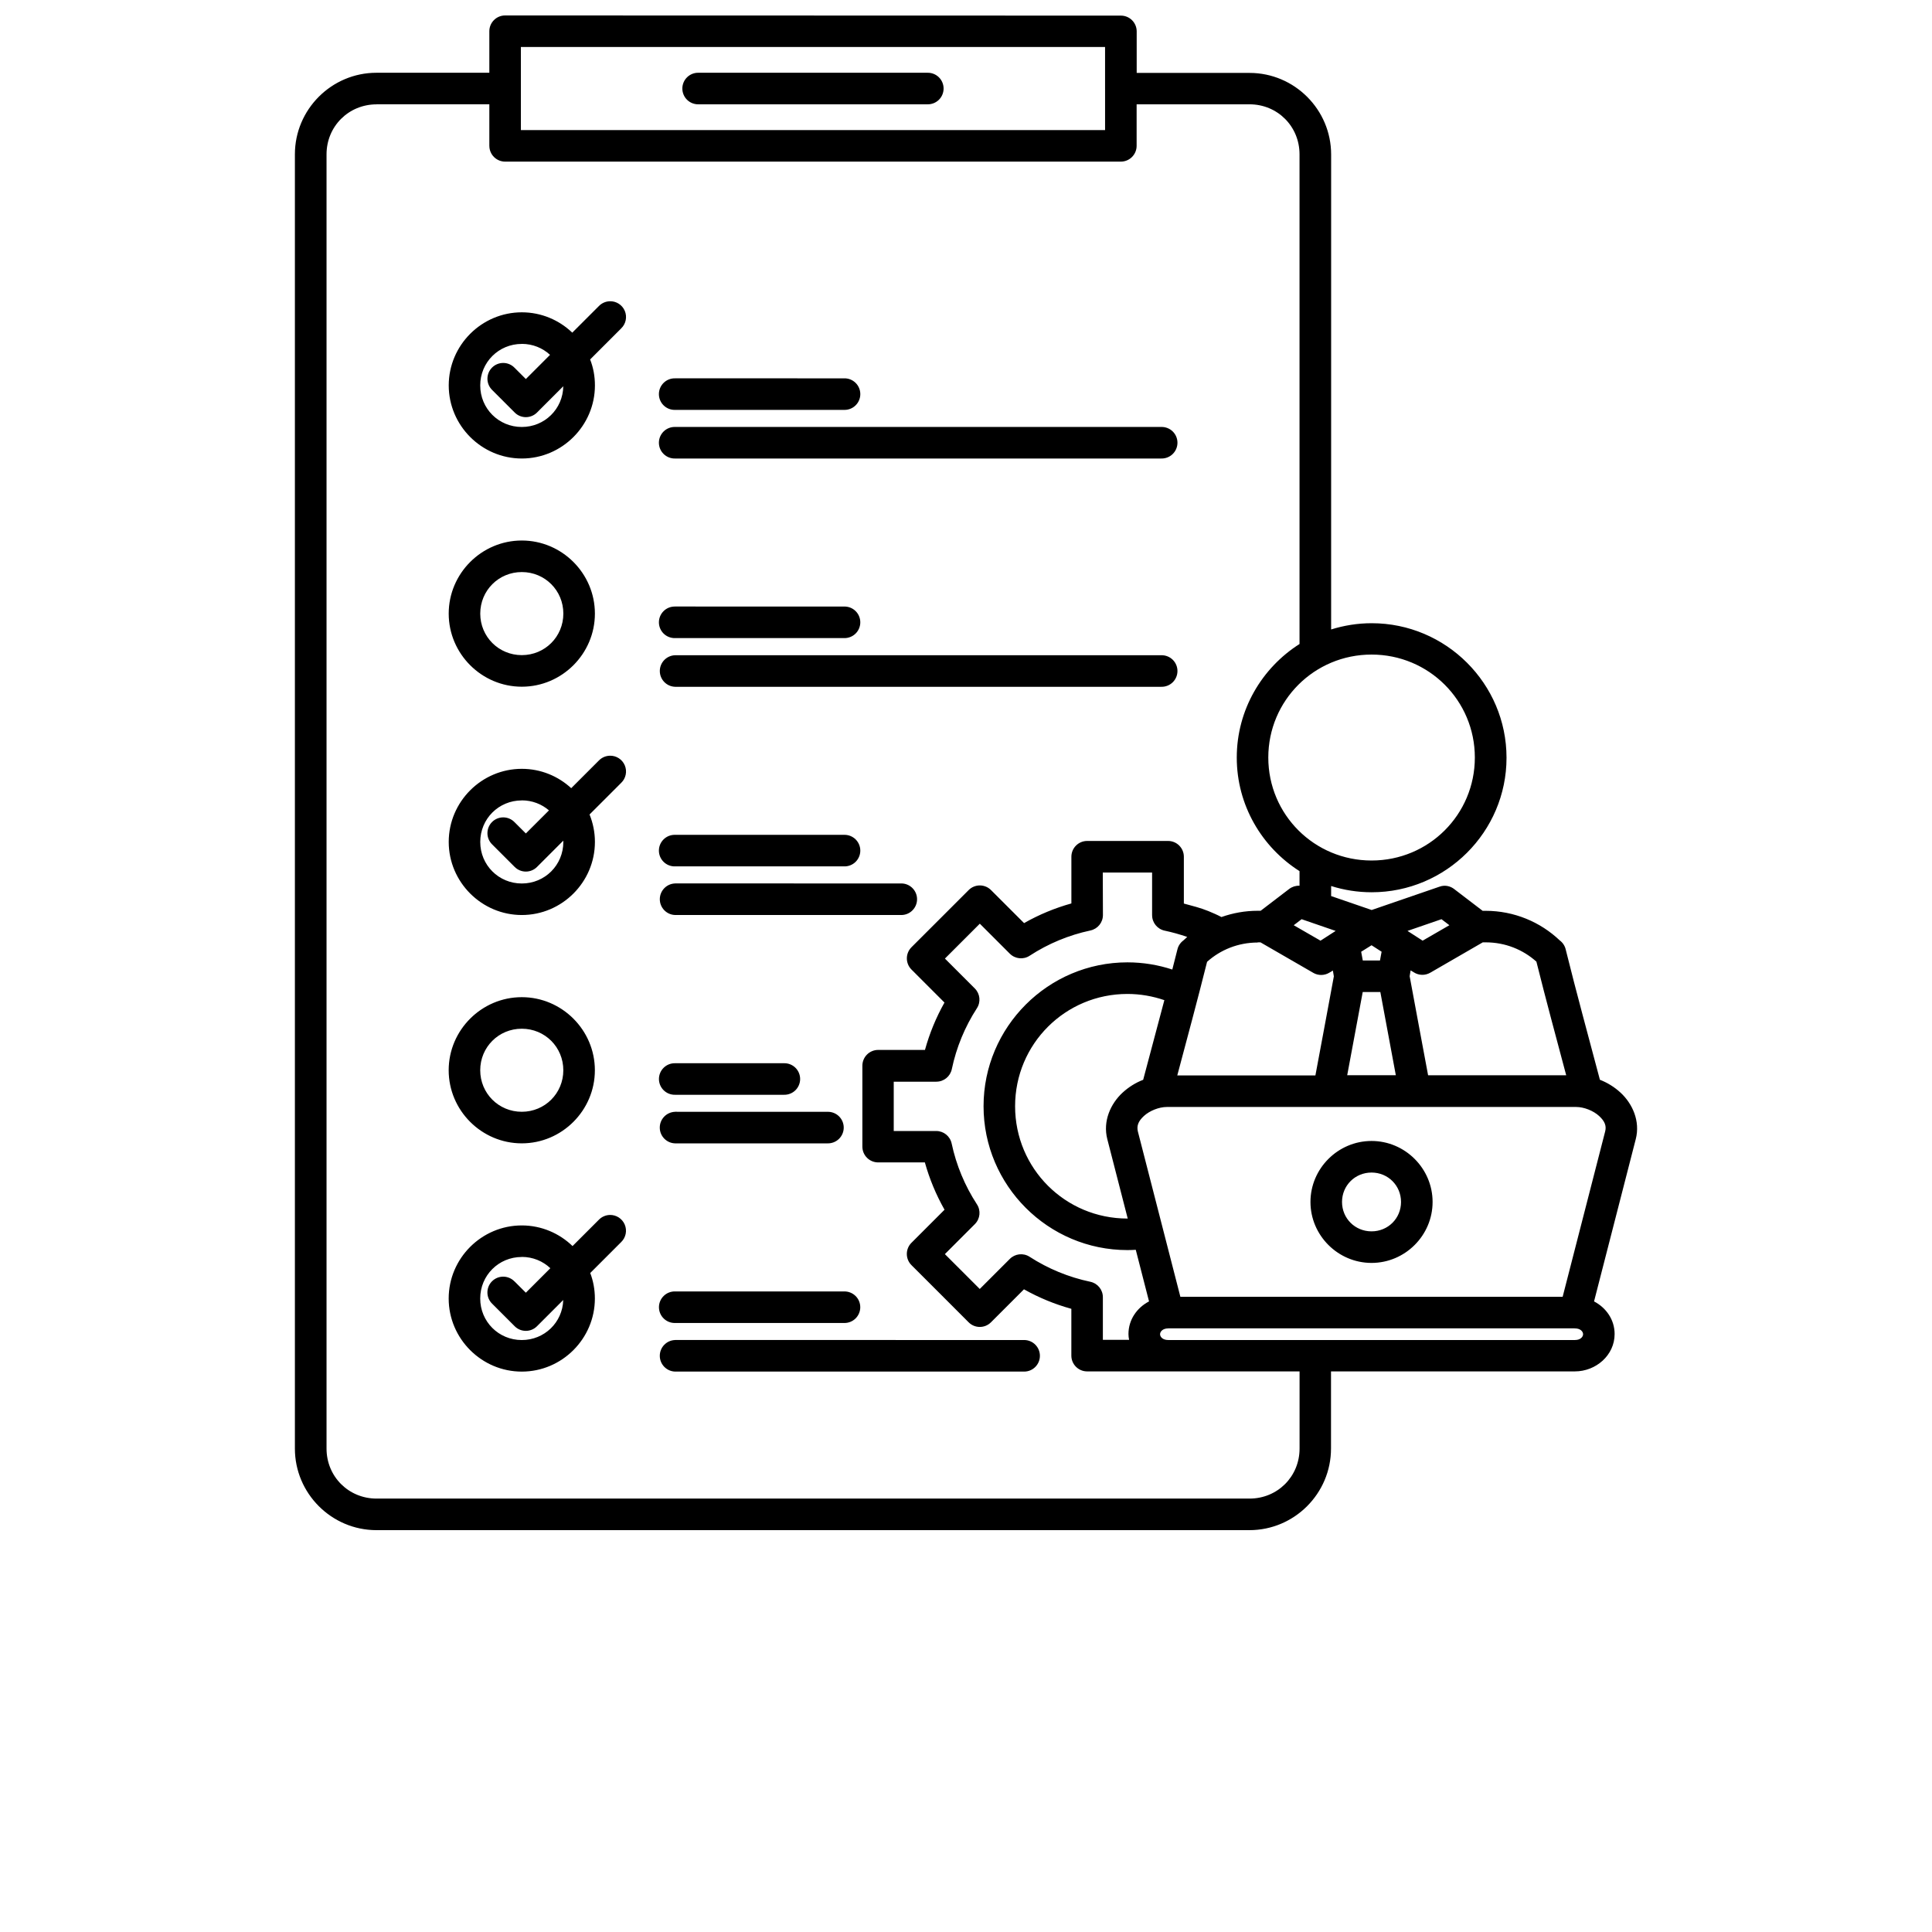 <?xml version="1.0" encoding="UTF-8"?>
<svg width="700pt" height="700pt" version="1.1" viewBox="0 0 700 700" xmlns="http://www.w3.org/2000/svg">
 <path d="m183.01 5.598c-3.156 0.004-5.711 2.562-5.715 5.719v15.047h-40.891c-16.277 0-29.559 13.281-29.559 29.559v468.92c0 16.273 13.281 29.559 29.559 29.559h316.29c16.273 0 29.555-13.281 29.555-29.559v-27.961h88.375c7.57 0 14.383-5.809 14.383-13.535 0-5.227-3.102-9.555-7.453-11.82l15.113-58.797c1.691-6.566-1.227-12.887-5.516-16.848-2.168-2.008-4.711-3.582-7.477-4.664-4.176-15.793-8.492-31.484-12.387-47.199v-0.008c-0.312-1.324-1.086-2.496-2.18-3.301-6.988-6.637-16.477-10.707-26.871-10.707h-1.051l-10.348-7.91c-1.074-0.816-2.398-1.23-3.746-1.164-0.543 0.039-1.078 0.156-1.586 0.348l-24.523 8.434-14.688-5.051v-3.641c4.641 1.469 9.578 2.262 14.695 2.262 26.906 0 48.852-21.879 48.852-48.738s-21.945-48.742-48.852-48.742c-5.121 0-10.055 0.816-14.695 2.262v-172.09c0-16.273-13.281-29.555-29.559-29.555h-40.891v-15.047c0-3.156-2.559-5.715-5.715-5.715zm5.715 11.43h211.66v15.125l0.004 0.004v0.125 14.848h-211.66v-15.113-0.129zm64.379 9.332 0.004 0.004c-1.543-0.047-3.039 0.539-4.148 1.613-1.109 1.078-1.734 2.555-1.734 4.102 0 1.543 0.625 3.023 1.734 4.102 1.109 1.074 2.606 1.656 4.148 1.613h82.898c1.543 0.043 3.039-0.539 4.148-1.613 1.105-1.078 1.73-2.559 1.73-4.102 0-1.547-0.625-3.023-1.73-4.102-1.109-1.074-2.606-1.66-4.148-1.613zm-116.7 11.43h40.891v15.047l0.008 0.004c0 3.156 2.559 5.715 5.715 5.719h223.09-0.004c3.156-0.004 5.715-2.562 5.719-5.719v-15.047h40.891c10.137 0 18.129 7.977 18.129 18.121v177.42c-13.645 8.656-22.738 23.867-22.738 41.145 0 17.281 9.098 32.488 22.738 41.145v5.297c-0.027 0-0.055-0.004-0.082-0.008-1.316-0.043-2.606 0.367-3.652 1.164l-10.348 7.91h-1.051c-4.609 0-9.039 0.816-13.156 2.273-1.551-0.816-3.125-1.492-4.723-2.156-2.871-1.18-5.902-1.914-8.898-2.731v-16.965c0-3.156-2.559-5.715-5.715-5.715h-29.32c-3.156 0-5.715 2.559-5.715 5.715v16.922c-5.996 1.68-11.727 4.047-17.141 7.129l-11.984-11.977h-0.004c-2.231-2.231-5.848-2.231-8.082 0l-10.359 10.359-10.371 10.359h0.004c-2.231 2.231-2.231 5.848 0 8.082l11.957 11.961c-3.055 5.426-5.414 11.164-7.07 17.164h-16.965 0.004c-3.156 0-5.715 2.559-5.719 5.715v29.312c0 1.516 0.598 2.973 1.672 4.047 1.07 1.074 2.527 1.68 4.047 1.68h16.922c1.68 5.996 4.059 11.727 7.129 17.141l-11.984 11.984h-0.004c-2.231 2.234-2.231 5.852 0 8.086l10.371 10.359 10.359 10.371-0.004-0.004c2.234 2.231 5.852 2.231 8.082 0l11.961-11.961c5.426 3.055 11.164 5.414 17.168 7.07v16.961c0 3.156 2.559 5.715 5.715 5.715h29.32 0.043c0.016 0 0.043 0.004 0.043 0.004h47.566v27.961c0 10.137-7.988 18.117-18.129 18.117h-316.29c-10.137 0-18.129-7.977-18.129-18.117v-468.92c0-10.137 7.992-18.121 18.129-18.121zm84.508 71.359 0.004 0.004c-1.48 0.047-2.883 0.664-3.918 1.727l-9.656 9.648c-4.758-4.562-11.211-7.371-18.273-7.371-14.559 0-26.484 11.926-26.484 26.484s11.926 26.484 26.484 26.484 26.484-11.926 26.484-26.484c0-3.312-0.586-6.484-1.738-9.402l11.27-11.27h-0.004c1.699-1.645 2.211-4.164 1.289-6.34-0.922-2.176-3.09-3.559-5.453-3.481zm-31.852 15.445c3.977 0 7.559 1.504 10.23 3.977l-8.762 8.762-4.082-4.07 0.004 0.004c-1.062-1.109-2.527-1.746-4.066-1.762-1.539-0.016-3.016 0.586-4.106 1.676-1.086 1.086-1.688 2.566-1.672 4.102 0.016 1.539 0.652 3.004 1.762 4.066l8.117 8.117v0.004c2.234 2.231 5.852 2.231 8.082 0l9.52-9.52c-0.129 8.234-6.754 14.754-15.035 14.754-8.375 0-15.055-6.672-15.055-15.047s6.672-15.047 15.055-15.047zm55.551 12.48 0.004 0.008c-1.543-0.047-3.039 0.535-4.148 1.613-1.109 1.078-1.734 2.555-1.734 4.102s0.625 3.023 1.734 4.102c1.109 1.078 2.606 1.66 4.148 1.613h61.207c1.547 0.047 3.043-0.535 4.152-1.613 1.109-1.078 1.734-2.555 1.734-4.102s-0.625-3.023-1.734-4.102c-1.109-1.078-2.606-1.66-4.152-1.613zm0 17.613 0.004 0.008c-1.543-0.043-3.039 0.539-4.148 1.613-1.109 1.078-1.734 2.559-1.734 4.102 0 1.547 0.625 3.027 1.734 4.102 1.109 1.078 2.606 1.66 4.148 1.617h176.12c1.543 0.043 3.039-0.539 4.148-1.617 1.109-1.074 1.734-2.555 1.734-4.102 0-1.543-0.625-3.023-1.734-4.102-1.109-1.074-2.606-1.656-4.148-1.613zm-55.551 41.152c-14.559 0-26.484 11.926-26.484 26.484 0 14.559 11.926 26.484 26.484 26.484s26.484-11.926 26.484-26.484c0-14.559-11.926-26.484-26.484-26.484zm0 11.43c8.387 0 15.051 6.672 15.051 15.051 0 8.375-6.672 15.047-15.051 15.047-8.375 0-15.055-6.672-15.055-15.047s6.672-15.051 15.055-15.051zm55.551 12.484 0.004 0.012c-1.543-0.047-3.039 0.535-4.148 1.613-1.105 1.078-1.73 2.555-1.73 4.102 0 1.543 0.625 3.023 1.73 4.102 1.109 1.074 2.606 1.656 4.148 1.613h61.207c1.543 0.043 3.039-0.539 4.148-1.613 1.109-1.078 1.734-2.559 1.734-4.102 0-1.547-0.625-3.023-1.734-4.102s-2.606-1.66-4.148-1.613zm252.34 17.41c20.742 0 37.414 16.641 37.414 37.305s-16.672 37.312-37.414 37.312c-20.742 0-37.422-16.648-37.422-37.312s16.68-37.305 37.422-37.305zm-252.34 0.234 0.004 0.008c-3.09 0.09-5.551 2.625-5.551 5.715 0 3.094 2.461 5.629 5.551 5.719h176.12c1.543 0.043 3.039-0.539 4.148-1.613 1.109-1.078 1.734-2.559 1.734-4.106 0-1.543-0.625-3.023-1.734-4.102-1.109-1.074-2.606-1.656-4.148-1.613zm-23.688 36.41 0.004 0.008h-0.012c-1.48 0.047-2.887 0.664-3.922 1.727l-10.031 10.031c-4.723-4.352-11.012-7.012-17.895-7.012-14.559 0-26.484 11.926-26.484 26.484s11.926 26.484 26.484 26.484 26.484-11.926 26.484-26.484c0-3.512-0.699-6.859-1.945-9.938l11.477-11.477c1.695-1.641 2.207-4.156 1.289-6.332-0.922-2.176-3.082-3.562-5.441-3.488zm-31.863 16.18c3.777 0 7.207 1.363 9.844 3.629l-8.375 8.363-4.082-4.07 0.004 0.004c-1.062-1.109-2.527-1.742-4.066-1.762-1.539-0.016-3.016 0.59-4.106 1.676-1.086 1.086-1.688 2.566-1.672 4.106 0.016 1.535 0.652 3.004 1.762 4.066l8.117 8.117c2.234 2.231 5.852 2.231 8.082 0l9.52-9.52c0.004 0.129 0.02 0.234 0.02 0.465 0 8.375-6.672 15.047-15.047 15.047s-15.055-6.672-15.055-15.047 6.672-15.051 15.055-15.051zm55.551 12.484 0.004 0.008c-1.543-0.047-3.039 0.535-4.148 1.613-1.109 1.074-1.734 2.555-1.734 4.102 0 1.543 0.625 3.023 1.734 4.102s2.606 1.66 4.148 1.613h61.207c1.547 0.047 3.043-0.535 4.152-1.613 1.105-1.078 1.734-2.559 1.734-4.102 0-1.547-0.629-3.027-1.734-4.102-1.109-1.078-2.606-1.66-4.152-1.613zm154.95 13.672h17.867v15.445l0.008 0.008c-0.004 2.707 1.898 5.043 4.547 5.598 2.777 0.586 5.504 1.352 8.176 2.285-0.465 0.469-0.934 0.816-1.41 1.273-1.082 0.805-1.848 1.965-2.156 3.277-0.586 2.414-1.227 4.84-1.844 7.254-5.121-1.68-10.59-2.602-16.254-2.602-28.723 0-52.133 23.402-52.133 52.125 0 28.719 23.41 52.125 52.133 52.125 1.051 0 2.016-0.043 3.019-0.105l4.805 18.699c-4.352 2.273-7.453 6.602-7.453 11.82 0 0.699 0.086 1.422 0.234 2.098h-9.508v-15.438 0.008c0.004-2.711-1.898-5.047-4.547-5.602-7.84-1.645-15.309-4.723-22.035-9.074-2.277-1.449-5.262-1.109-7.152 0.816l-10.871 10.871-6.32-6.32-6.32-6.312 10.906-10.906h-0.004c1.895-1.922 2.188-4.906 0.699-7.16-4.375-6.707-7.477-14.176-9.145-22.012-0.562-2.644-2.898-4.531-5.598-4.527h-15.387v-17.867h15.445v-0.004c2.707 0.004 5.047-1.898 5.598-4.547 1.645-7.84 4.723-15.312 9.074-22.035 1.48-2.254 1.191-5.231-0.699-7.152l-10.871-10.871 6.32-6.32 6.324-6.32 10.906 10.906v-0.004c1.922 1.895 4.91 2.188 7.16 0.703 6.707-4.375 14.172-7.477 22.012-9.145v-0.004c2.644-0.562 4.531-2.894 4.527-5.598zm-154.95 3.941 0.004 0.008c-3.09 0.09-5.551 2.625-5.551 5.715 0 3.094 2.461 5.629 5.551 5.719h82.105c3.09-0.09 5.551-2.625 5.551-5.719 0-3.09-2.461-5.625-5.551-5.715zm226.99 12.961 12.332 4.246-5.484 3.535-9.703-5.598zm50.68 0 2.859 2.18-9.691 5.598-5.484-3.535zm-66.633 8.387h1.051l19.109 11.035 0.008 0.012c1.852 1.074 4.144 1.023 5.949-0.129l1.168-0.699 0.348 2.113c-2.215 12.164-4.445 23.773-6.684 35.895h-50.047c3.641-13.664 7.348-27.352 10.801-41.176 4.852-4.352 11.258-6.988 18.379-6.988zm81.59 0h1.051c7.129 0 13.523 2.648 18.379 6.988 3.453 13.824 7.16 27.512 10.801 41.176h-50.039c-2.227-12.121-4.469-23.73-6.684-35.895l0.348-2.109 1.168 0.699 0.008 0.012c1.805 1.152 4.098 1.199 5.949 0.125zm-40.297 1.051 3.641 2.344-0.586 3.172h-6.231l-0.586-3.16zm-3.195 16.945h6.379c1.879 10.16 3.758 20.062 5.609 30.141h-17.613c1.867-10.078 3.746-19.977 5.621-30.141zm-85.254 0.699c4.699 0 9.191 0.816 13.379 2.25-2.531 9.602-5.121 19.211-7.676 28.859-2.766 1.051-5.297 2.66-7.477 4.664-4.293 3.965-7.207 10.289-5.516 16.848l7.394 28.75c-0.043 0-0.062 0.004-0.105 0.004-22.543 0-40.699-18.148-40.699-40.688 0-22.539 18.152-40.688 40.699-40.688zm-219.44 1.168c-14.559 0-26.484 11.918-26.484 26.477 0 14.559 11.926 26.484 26.484 26.484 14.559 0 26.484-11.926 26.484-26.484 0-14.559-11.926-26.477-26.484-26.477zm0 11.43c8.387 0 15.051 6.672 15.051 15.047s-6.672 15.047-15.051 15.047c-8.375 0-15.055-6.672-15.055-15.047s6.672-15.047 15.055-15.047zm95.035 12.488 0.004 0.012c-0.023 0-0.043 0.004-0.062 0.004h-39.426c-1.539-0.035-3.027 0.551-4.129 1.625-1.102 1.074-1.723 2.551-1.723 4.09 0 1.539 0.621 3.016 1.723 4.09 1.102 1.078 2.59 1.664 4.129 1.625h39.426c1.535 0.043 3.027-0.535 4.137-1.602 1.105-1.07 1.734-2.543 1.742-4.082 0.008-1.539-0.605-3.016-1.699-4.098-1.094-1.082-2.578-1.676-4.117-1.648zm138.69 15.867h148.31c2.859 0 6.254 1.375 8.305 3.266 2.055 1.891 2.719 3.582 2.191 5.598l-15.406 59.922h-138.5l-15.406-59.922c-0.465-2.016 0.129-3.699 2.191-5.598 2.055-1.891 5.449-3.266 8.305-3.266zm-178.18 1.738 0.004 0.012c-3.09 0.094-5.551 2.625-5.551 5.719 0 3.09 2.461 5.625 5.551 5.715h55.215c1.543 0.043 3.043-0.539 4.152-1.613 1.105-1.078 1.734-2.559 1.734-4.102 0-1.547-0.629-3.027-1.734-4.106-1.109-1.074-2.609-1.656-4.152-1.613zm252.34 10.578c-12.145 0-22.129 9.961-22.129 22.098 0 12.137 9.984 22.086 22.129 22.086 12.145 0 22.121-9.949 22.121-22.086 0-12.137-9.973-22.098-22.121-22.098zm0 11.441c5.973 0 10.684 4.711 10.684 10.66s-4.711 10.648-10.684 10.648-10.695-4.699-10.695-10.648 4.711-10.66 10.695-10.66zm-276.02 15.348 0.004 0.02h-0.012c-1.48 0.047-2.887 0.664-3.922 1.727l-9.543 9.543c-4.769-4.617-11.27-7.477-18.391-7.477-14.559 0-26.484 11.918-26.484 26.477 0 14.559 11.926 26.484 26.484 26.484 14.559 0 26.484-11.926 26.484-26.484 0-3.242-0.582-6.356-1.68-9.238l11.211-11.211c1.699-1.645 2.211-4.16 1.289-6.336-0.918-2.172-3.078-3.559-5.441-3.488zm-31.863 15.219c4.035 0 7.664 1.551 10.348 4.094l-8.875 8.875-4.082-4.07v0.02c-1.062-1.113-2.531-1.746-4.066-1.766-1.539-0.016-3.019 0.59-4.106 1.676-1.09 1.086-1.691 2.566-1.676 4.106 0.016 1.539 0.652 3.004 1.766 4.066l8.117 8.117v0.004c2.231 2.231 5.852 2.231 8.082 0l9.508-9.508c-0.234 8.117-6.824 14.508-15.023 14.508-8.375 0-15.055-6.672-15.055-15.047s6.672-15.047 15.055-15.047zm116.82 12.488v0.02h-0.062-61.207c-1.539-0.035-3.027 0.551-4.129 1.629-1.102 1.074-1.723 2.547-1.723 4.09 0 1.539 0.621 3.012 1.723 4.09 1.102 1.074 2.59 1.66 4.129 1.625h61.207c1.539 0.043 3.031-0.535 4.137-1.605 1.105-1.07 1.734-2.539 1.746-4.078 0.008-1.539-0.605-3.016-1.699-4.098-1.098-1.082-2.582-1.676-4.121-1.652zm117.38 13.398h147.21v0.016h0.129 0.043c2.031 0 2.949 1.18 2.949 2.109 0 0.934-0.934 2.098-2.949 2.098h-147.37c-2.031 0-2.949-1.168-2.949-2.098 0-0.934 0.934-2.109 2.949-2.109zm-178.65 4.211 0.004 0.016c-3.09 0.09-5.551 2.625-5.551 5.719 0 3.09 2.461 5.625 5.551 5.715h126.62c3.09-0.09 5.551-2.625 5.551-5.715 0-3.094-2.461-5.629-5.551-5.719z"/>
</svg>
